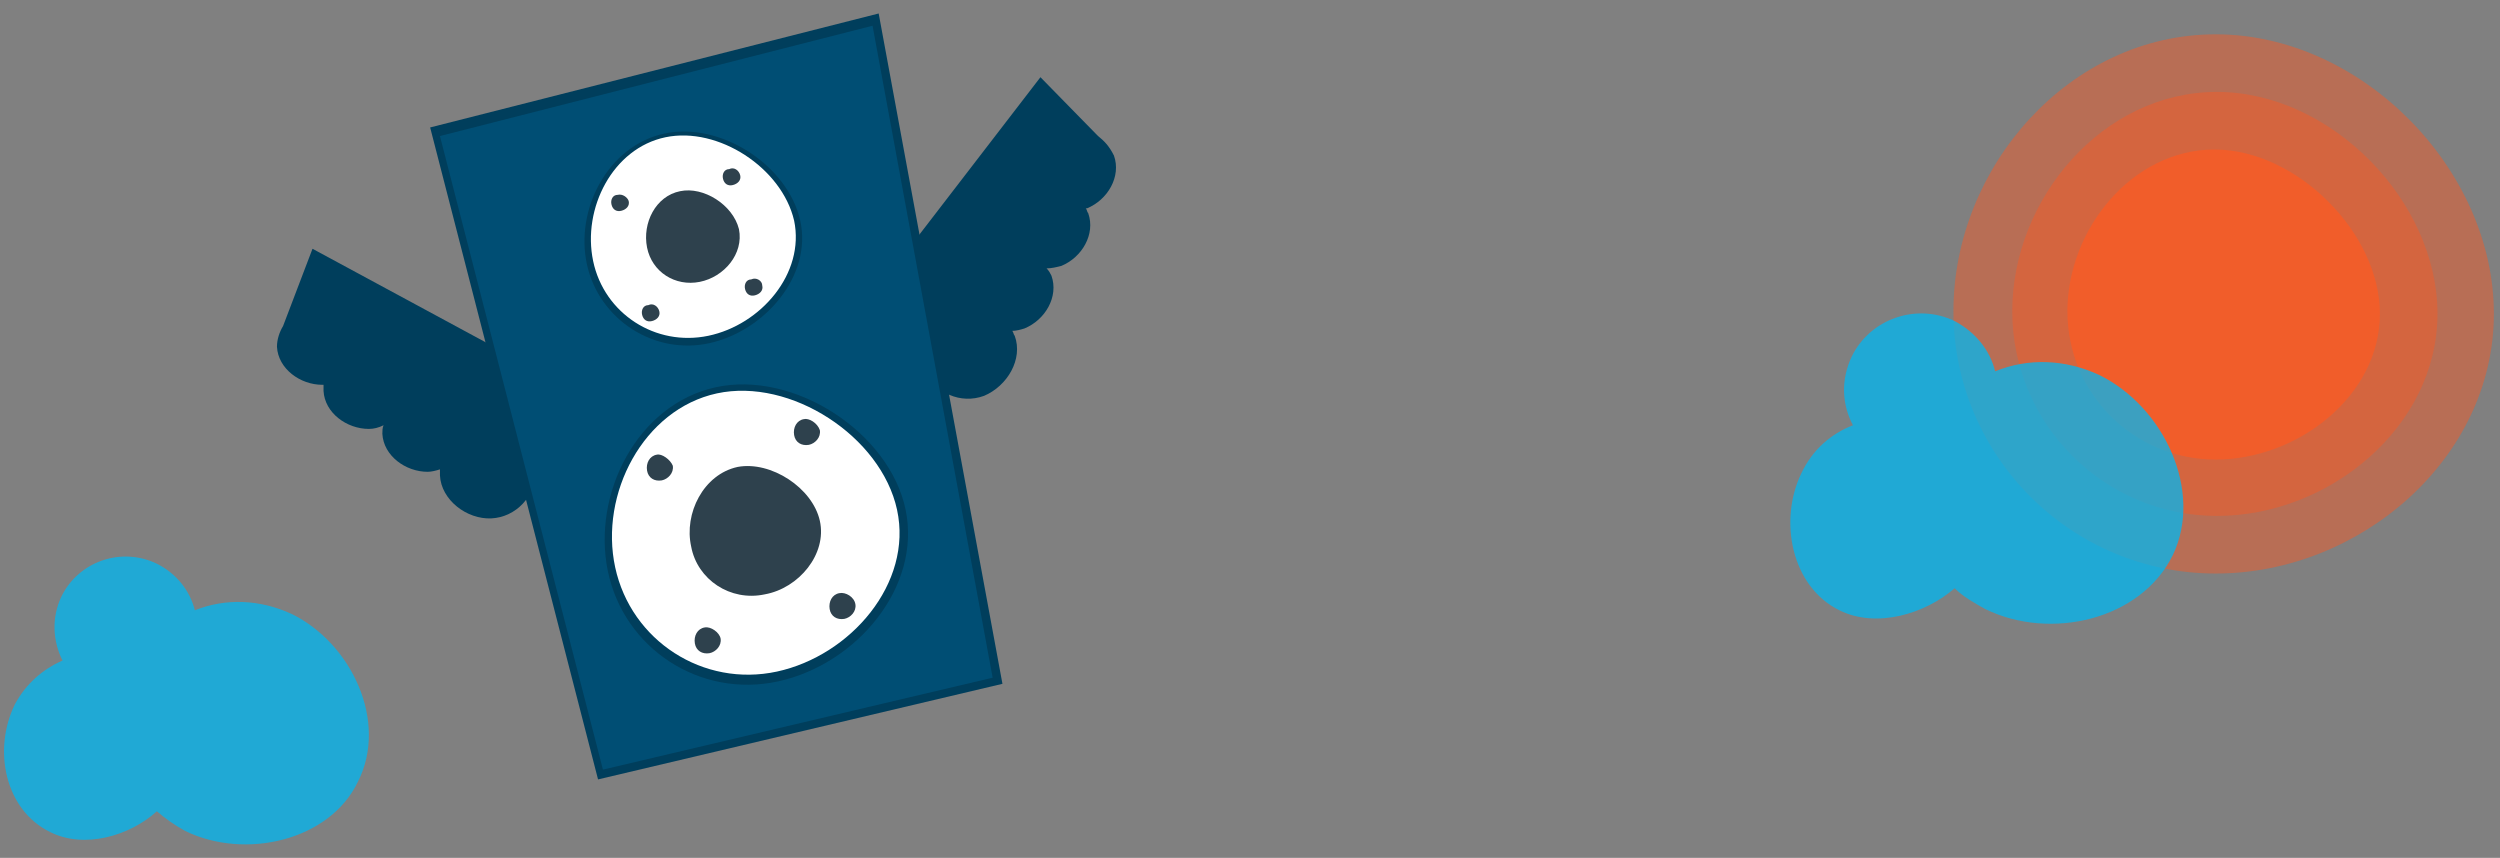 <?xml version="1.0" encoding="utf-8"?>
<!-- Generator: Adobe Illustrator 18.0.0, SVG Export Plug-In . SVG Version: 6.00 Build 0)  -->
<!DOCTYPE svg PUBLIC "-//W3C//DTD SVG 1.1//EN" "http://www.w3.org/Graphics/SVG/1.1/DTD/svg11.dtd">
<svg version="1.1" id="Layer_1" xmlns="http://www.w3.org/2000/svg" xmlns:xlink="http://www.w3.org/1999/xlink" x="0px" y="0px"
	 width="204px" height="70px" viewBox="0 0 204 70" enable-background="new 0 0 204 70" xml:space="preserve">
<rect x="0" y="0" width="204" height="70" fill="#808080" stroke="none"/>
<g>
	<g>
		<path opacity="0.5" fill="#F15D2A" d="M203.5,25.6c0,11.8-10.9,21.2-22.7,21.2s-21.4-9.6-21.4-21.4s9.5-22.6,21.4-22.6
			S203.5,13.8,203.5,25.6z"/>
		<path opacity="0.5" fill="#F15D2A" d="M198.9,25.6c0,9.2-8.8,16.5-18,16.5c-9.2,0-16.7-7.5-16.7-16.7s7.4-17.9,16.7-17.9
			S198.9,16.4,198.9,25.6z"/>
		<path fill="#F15D2A" d="M194.2,25.6c0,6.7-6.7,11.9-13.4,11.9c-6.7,0-12.1-5.4-12.1-12.1s5.3-13.2,12-13.2
			C187.4,12.2,194.2,19,194.2,25.6z"/>
		<path opacity="0.75" fill="#00B7F1" d="M171.3,30.6c-2.8-1.3-5.8-1.4-8.5-0.3c-0.4-1.7-1.6-3.2-3.3-4.1c-3.1-1.5-6.9-0.2-8.4,2.9
			c-0.9,1.9-0.8,3.9,0.1,5.6c-1.8,0.7-3.3,2-4.2,3.9c-1.9,3.9-0.8,9.3,3.1,11.2c3,1.5,7,0.3,9.4-1.8c0.7,0.7,1.6,1.2,2.5,1.7
			c5.3,2.6,12.7,0.9,15.3-4.4C179.8,40.1,176.6,33.2,171.3,30.6z"/>
	</g>
	<g>
		<path fill="#003E5C" d="M89.6,11.1l-4.7-4.8l-13,16.9l4,3.2c-0.7,1.1-0.8,2.6-0.4,3.8c0.8,1.9,2.9,2.8,4.8,2.1
			c1.9-0.8,3.2-3,2.5-4.9c-0.1-0.1-0.1-0.3-0.2-0.4c0.3,0,0.7-0.1,1-0.2c1.7-0.7,2.8-2.6,2.2-4.3c-0.1-0.2-0.2-0.4-0.4-0.6
			c0.4,0,0.8-0.1,1.2-0.2c1.7-0.7,2.8-2.6,2.2-4.3c-0.1-0.1-0.1-0.3-0.2-0.4c0,0,0.1,0,0.1,0c1.7-0.7,2.8-2.6,2.2-4.3
			C90.5,11.9,90.1,11.5,89.6,11.1z"/>
		<path fill="#003E5C" d="M44.2,30.4L25.5,20.3l-2.4,6.3c-0.3,0.5-0.5,1.1-0.5,1.7c0.1,1.8,1.9,3.1,3.7,3.1c0,0,0.1,0,0.1,0
			c0,0.2,0,0.3,0,0.5c0.1,1.8,1.9,3.1,3.7,3.1c0.4,0,0.8-0.1,1.2-0.3c-0.1,0.2-0.1,0.5-0.1,0.7c0.1,1.8,1.9,3.1,3.7,3.1
			c0.3,0,0.7-0.1,1-0.2c0,0.2,0,0.3,0,0.5c0.1,2,2.2,3.6,4.2,3.5c2-0.1,3.6-1.8,3.6-3.8C43.7,37,43,35.7,41.9,35L44.2,30.4z"/>
		<g>
			<polygon fill="#003E5C" points="81.8,55.8 48.8,63.6 35.1,10.4 71.7,1.1 			"/>
			<polygon fill="#004E74" points="81,55.3 49.2,62.8 35.9,11.1 71.2,2.1 			"/>
			<path fill="#003E5C" d="M73.9,41.6c1.3,6.3-4,12.6-10.4,14s-12.6-2.7-13.9-9s2.4-13.6,8.8-15S72.6,35.3,73.9,41.6z"/>
			<path fill="#FFFFFF" d="M73.2,41.6c1.3,6-3.8,11.9-9.8,13.2c-6,1.3-11.9-2.5-13.2-8.5s2.3-12.9,8.3-14.2
				C64.5,30.8,71.9,35.6,73.2,41.6z"/>
			<path fill="#2E414D" d="M66.9,42.5c0.6,2.7-1.7,5.5-4.5,6c-2.8,0.6-5.5-1.2-6-3.9c-0.6-2.7,1-5.9,3.8-6.5
				C62.9,37.6,66.3,39.8,66.9,42.5z"/>
			<path fill="#2E414D" d="M54.9,38c0.1,0.6-0.4,1.1-0.9,1.2c-0.6,0.1-1.1-0.2-1.2-0.8c-0.1-0.6,0.2-1.2,0.8-1.3
				C54,37,54.7,37.5,54.9,38z"/>
			<path fill="#2E414D" d="M66.9,35.1c0.1,0.6-0.4,1.1-0.9,1.2c-0.6,0.1-1.1-0.2-1.2-0.8c-0.1-0.6,0.2-1.2,0.8-1.3
				C66,34.1,66.7,34.5,66.9,35.1z"/>
			<path fill="#2E414D" d="M69.8,49.3c0.1,0.6-0.4,1.1-0.9,1.2c-0.6,0.1-1.1-0.2-1.2-0.8c-0.1-0.6,0.2-1.2,0.8-1.3
				C69,48.3,69.7,48.7,69.8,49.3z"/>
			<path fill="#2E414D" d="M58.8,52.1c0.1,0.6-0.4,1.1-0.9,1.2c-0.6,0.1-1.1-0.2-1.2-0.8s0.2-1.2,0.8-1.3
				C58,51.1,58.7,51.6,58.8,52.1z"/>
			<path fill="#003E5C" d="M65.3,18c1,4.5-2.9,9-7.4,10c-4.5,1-9-1.9-10-6.4s1.7-9.7,6.3-10.7S64.3,13.5,65.3,18z"/>
			<path fill="#FFFFFF" d="M64.8,18c0.9,4.3-2.7,8.5-7,9.4c-4.3,0.9-8.5-1.8-9.4-6.1s1.6-9.2,5.9-10.1S63.8,13.7,64.8,18z"/>
			<path fill="#2E414D" d="M60.3,18.7c0.4,2-1.2,3.9-3.2,4.3c-2,0.4-3.9-0.8-4.3-2.8s0.7-4.2,2.7-4.6C57.4,15.2,59.8,16.7,60.3,18.7
				z"/>
			<path fill="#2E414D" d="M51.3,16.4c0.1,0.4-0.2,0.7-0.6,0.8c-0.4,0.1-0.7-0.1-0.8-0.5c-0.1-0.4,0.1-0.8,0.5-0.8
				C50.8,15.8,51.2,16.1,51.3,16.4z"/>
			<path fill="#2E414D" d="M60.4,14.3c0.1,0.4-0.2,0.7-0.6,0.8c-0.4,0.1-0.7-0.1-0.8-0.5c-0.1-0.4,0.1-0.8,0.5-0.8
				C59.9,13.6,60.3,13.9,60.4,14.3z"/>
			<path fill="#2E414D" d="M62.2,23.3c0.1,0.4-0.2,0.7-0.6,0.8s-0.7-0.1-0.8-0.5c-0.1-0.4,0.1-0.8,0.5-0.8
				C61.7,22.6,62.2,22.9,62.2,23.3z"/>
			<path fill="#2E414D" d="M53.8,25.4c0.1,0.4-0.2,0.7-0.6,0.8c-0.4,0.1-0.7-0.1-0.8-0.5c-0.1-0.4,0.1-0.8,0.5-0.8
				C53.3,24.7,53.7,25,53.8,25.4z"/>
		</g>
	</g>
	<path opacity="0.75" fill="#00B7F1" d="M23.8,50.1c-2.6-1.2-5.4-1.3-7.9-0.3c-0.4-1.6-1.5-3-3.1-3.8c-2.9-1.4-6.4-0.2-7.8,2.7
		c-0.8,1.7-0.7,3.6,0.1,5.2c-1.6,0.7-3,1.9-3.9,3.6c-1.8,3.7-0.8,8.6,2.9,10.4c2.8,1.4,6.5,0.3,8.7-1.7c0.7,0.6,1.4,1.1,2.3,1.6
		c4.9,2.4,11.8,0.8,14.1-4C31.7,58.9,28.7,52.5,23.8,50.1z"/>
</g>
</svg>
